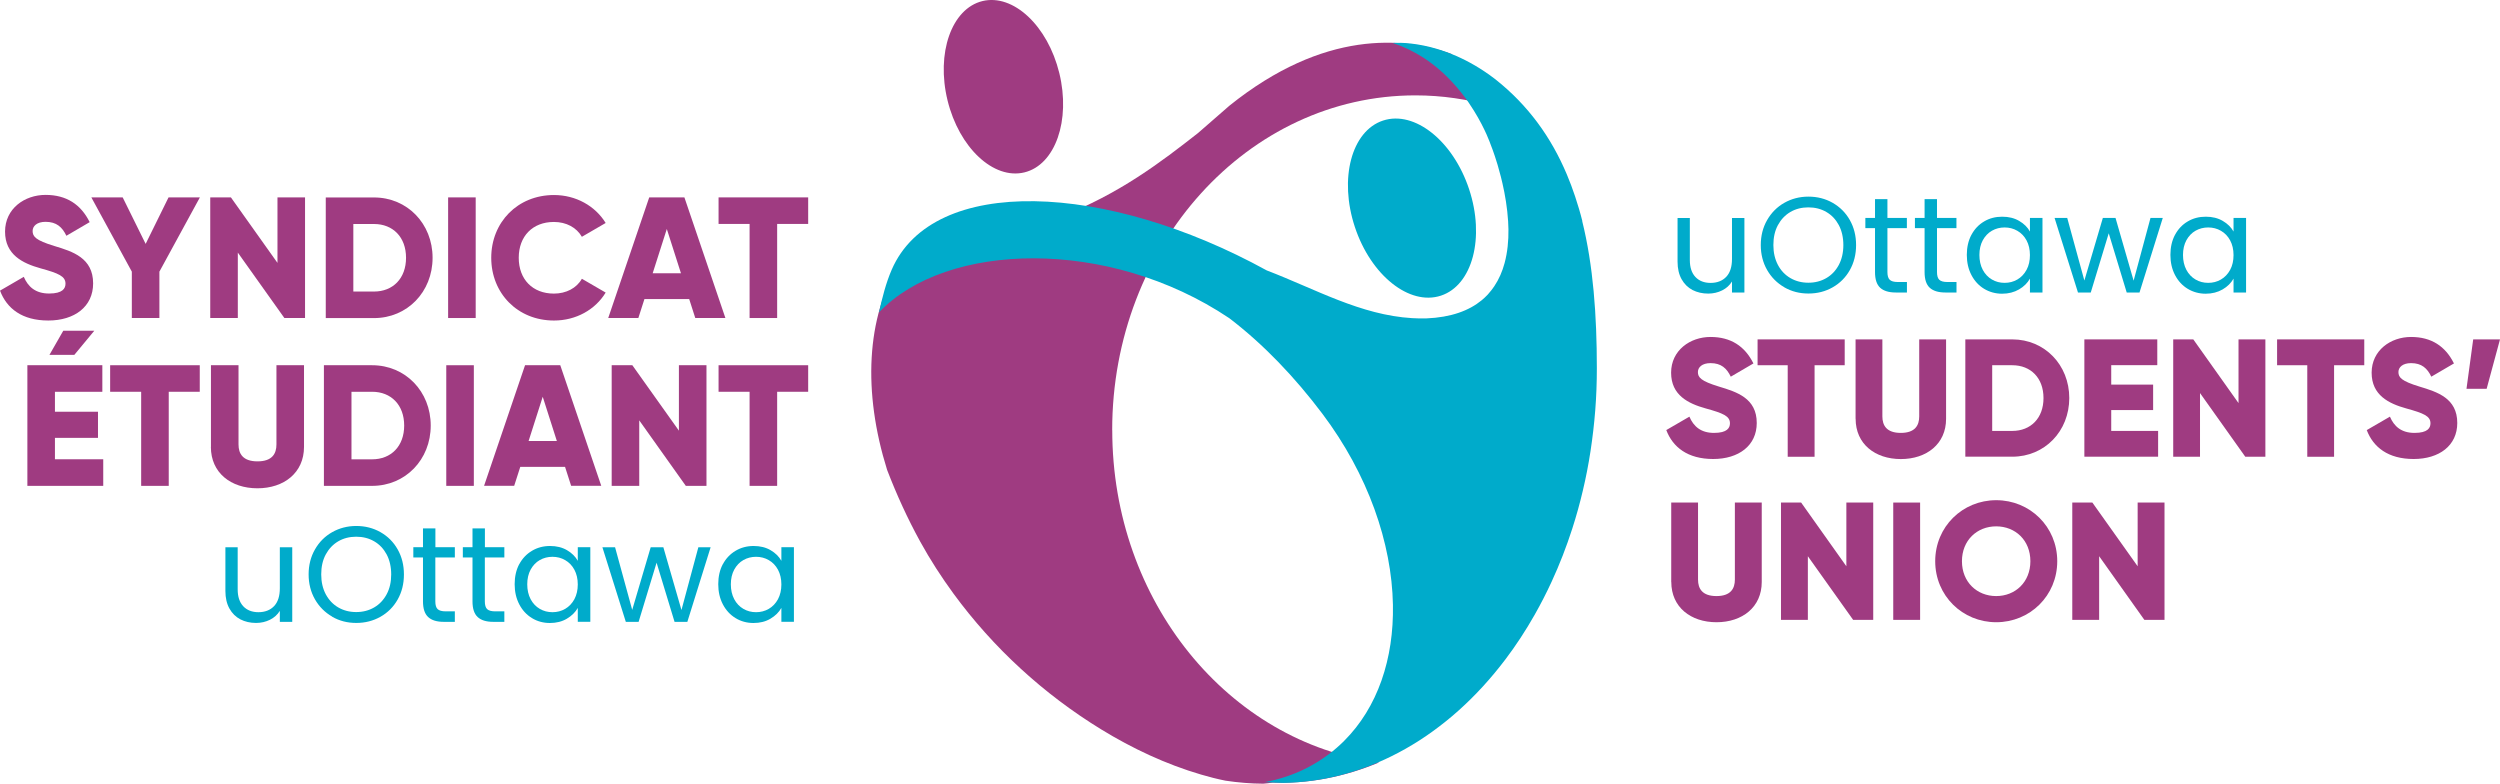 <?xml version="1.0" encoding="UTF-8"?>
<svg id="Layer_1" data-name="Layer 1" xmlns="http://www.w3.org/2000/svg" viewBox="0 0 390.85 122.51">
  <defs>
    <style>
      .cls-1 {
        fill: #00abcb;
      }

      .cls-1, .cls-2, .cls-3 {
        stroke-width: 0px;
      }

      .cls-2 {
        fill: none;
      }

      .cls-3 {
        fill: #9f3b81;
      }
    </style>
  </defs>
  <path class="cls-3" d="M153.59.17c4.82-1.18,10.21,3.85,12.02,11.25,1.81,7.4-.63,14.35-5.45,15.53-4.82,1.18-10.21-3.85-12.02-11.25-1.81-7.4.63-14.35,5.45-15.53"/>
  <path class="cls-2" d="M216.22,18.85c4.93-1.63,10.96,3.18,13.46,10.73,2.5,7.56.53,15.01-4.4,16.64-4.93,1.63-10.96-3.17-13.46-10.73-2.5-7.56-.53-15.01,4.4-16.64Z"/>
  <path class="cls-2" d="M217.22,15.57c8.37,0,16.05,4.07,22.11,10.85-3.32-7.16-7.54-13.54-12.4-18.92-7.45-2.7-19.9-3.84-34.72,8.16-.66.59-2.77,2.44-4.9,4.3-5.68,4.48-12.38,9.68-21.59,13.21l-.89-.21c-12.51-1.68-18.98,2.95-18.98,2.95,0,0-2.4,1.31-4.9,4.22-5.13,8.34-5.65,19.92-1.91,31.95,1.45,3.81,3.13,7.52,5.09,11.1,1.52,2.8,3.24,5.48,5.12,8.05,3.05,4.19,6.49,8.07,10.3,11.6,2.32,2.15,4.78,4.14,7.34,6,13.49,9.81,26.12,15.59,40.46,12.85,7.12-1.36,13.52-4.52,19.02-9.08-2.91,1.08-5.96,1.66-9.12,1.66-19.53,0-35.36-22.09-35.36-49.35s15.83-49.35,35.36-49.35Z"/>
  <path class="cls-3" d="M260.5,67.24l3.62-2.1c.65,1.52,1.78,2.54,3.85,2.54s2.49-.79,2.49-1.5c0-1.13-1.05-1.57-3.8-2.33-2.73-.76-5.4-2.07-5.4-5.58s2.99-5.59,6.16-5.59,5.37,1.44,6.71,4.14l-3.54,2.07c-.63-1.31-1.5-2.12-3.17-2.12-1.31,0-1.97.65-1.97,1.39,0,.84.45,1.41,3.3,2.28,2.78.84,5.9,1.81,5.9,5.69,0,3.54-2.83,5.63-6.81,5.63s-6.32-1.84-7.34-4.54h.01Z"/>
  <polygon class="cls-3" points="288.4 57.1 283.69 57.1 283.69 71.41 279.49 71.41 279.49 57.1 274.78 57.1 274.78 53.06 288.4 53.06 288.4 57.1"/>
  <path class="cls-3" d="M290.1,65.48v-12.42h4.19v12.05c0,1.39.65,2.57,2.88,2.57s2.88-1.18,2.88-2.57v-12.05h4.2v12.42c0,3.93-3.04,6.29-7.07,6.29s-7.07-2.36-7.07-6.29h0Z"/>
  <path class="cls-3" d="M323.51,62.23c0,5.19-3.85,9.17-8.91,9.17h-7.34v-18.34h7.34c5.06,0,8.91,3.99,8.91,9.17h0ZM319.48,62.23c0-3.14-1.99-5.13-4.88-5.13h-3.14v10.27h3.14c2.88,0,4.88-1.99,4.88-5.13"/>
  <polygon class="cls-3" points="337.4 67.37 337.4 71.4 325.87 71.4 325.87 53.06 337.27 53.06 337.27 57.09 330.07 57.09 330.07 60.13 336.62 60.13 336.62 64.11 330.07 64.11 330.07 67.37 337.41 67.37 337.4 67.37"/>
  <polygon class="cls-3" points="354.17 53.06 354.17 71.41 351.03 71.41 343.95 61.45 343.95 71.41 339.76 71.41 339.76 53.06 342.9 53.06 349.97 63.02 349.97 53.06 354.16 53.06 354.17 53.06"/>
  <polygon class="cls-3" points="369.63 57.1 364.91 57.1 364.91 71.41 360.72 71.41 360.72 57.1 356 57.1 356 53.06 369.63 53.06 369.63 57.1"/>
  <path class="cls-3" d="M370.02,67.24l3.62-2.1c.65,1.52,1.78,2.54,3.85,2.54s2.49-.79,2.49-1.5c0-1.13-1.05-1.57-3.8-2.33-2.73-.76-5.4-2.07-5.4-5.58s2.99-5.59,6.16-5.59,5.37,1.44,6.71,4.14l-3.54,2.07c-.63-1.31-1.5-2.12-3.17-2.12-1.31,0-1.97.65-1.97,1.39,0,.84.45,1.41,3.3,2.28,2.78.84,5.9,1.81,5.9,5.69,0,3.54-2.83,5.63-6.82,5.63s-6.32-1.84-7.34-4.54h.01Z"/>
  <polygon class="cls-3" points="388.76 60.79 385.61 60.79 386.66 53.06 390.85 53.06 388.76 60.79"/>
  <path class="cls-3" d="M261.28,90.99v-12.42h4.19v12.05c0,1.39.65,2.57,2.88,2.57s2.88-1.18,2.88-2.57v-12.05h4.2v12.42c0,3.93-3.04,6.29-7.07,6.29s-7.07-2.36-7.07-6.29h0Z"/>
  <polygon class="cls-3" points="292.86 78.57 292.86 96.91 289.72 96.91 282.64 86.96 282.64 96.91 278.44 96.91 278.44 78.57 281.59 78.57 288.66 88.53 288.66 78.57 292.85 78.57 292.86 78.57"/>
  <rect class="cls-3" x="295.99" y="78.57" width="4.2" height="18.34"/>
  <path class="cls-3" d="M302.55,87.74c0-5.4,4.27-9.54,9.54-9.54s9.54,4.14,9.54,9.54-4.27,9.54-9.54,9.54-9.54-4.14-9.54-9.54M317.43,87.74c0-3.28-2.36-5.45-5.35-5.45s-5.35,2.18-5.35,5.45,2.36,5.45,5.35,5.45,5.35-2.18,5.35-5.45"/>
  <polygon class="cls-3" points="338.4 78.57 338.4 96.91 335.25 96.91 328.18 86.96 328.18 96.91 323.98 96.91 323.98 78.57 327.12 78.57 334.2 88.53 334.2 78.57 338.39 78.57 338.4 78.57"/>
  <g>
    <path class="cls-1" d="M272.72,34.07v11.66h-1.94v-1.72c-.37.6-.88,1.06-1.54,1.39-.66.33-1.39.5-2.18.5-.91,0-1.72-.19-2.45-.56-.72-.38-1.29-.94-1.71-1.69-.42-.75-.63-1.67-.63-2.74v-6.83h1.92v6.57c0,1.15.29,2.03.87,2.65.58.62,1.38.93,2.38.93s1.85-.32,2.45-.96c.6-.64.89-1.57.89-2.79v-6.4h1.94Z"/>
    <path class="cls-1" d="M278.96,44.91c-1.13-.65-2.03-1.55-2.69-2.7-.66-1.16-.99-2.46-.99-3.9s.33-2.75.99-3.9,1.56-2.06,2.69-2.7,2.39-.97,3.77-.97,2.65.32,3.79.97c1.13.65,2.03,1.54,2.68,2.69s.98,2.45.98,3.91-.33,2.77-.98,3.92-1.55,2.05-2.68,2.69c-1.14.65-2.4.97-3.79.97s-2.63-.32-3.77-.97ZM285.52,43.48c.83-.48,1.48-1.17,1.96-2.06.47-.89.71-1.93.71-3.11s-.24-2.23-.71-3.12c-.48-.89-1.12-1.57-1.95-2.05-.82-.48-1.76-.72-2.81-.72s-1.99.24-2.81.72c-.82.48-1.47,1.17-1.95,2.05-.48.89-.71,1.93-.71,3.12s.24,2.21.71,3.11c.47.89,1.13,1.58,1.96,2.06.83.48,1.76.72,2.8.72s1.97-.24,2.8-.72Z"/>
    <path class="cls-1" d="M295.08,35.67v6.87c0,.57.12.97.36,1.2.24.23.66.35,1.26.35h1.43v1.64h-1.75c-1.08,0-1.89-.25-2.43-.74s-.81-1.31-.81-2.45v-6.87h-1.51v-1.6h1.51v-2.94h1.94v2.94h3.04v1.6h-3.04Z"/>
    <path class="cls-1" d="M302.83,35.67v6.87c0,.57.12.97.36,1.2.24.23.66.35,1.26.35h1.43v1.64h-1.75c-1.08,0-1.89-.25-2.43-.74s-.81-1.31-.81-2.45v-6.87h-1.51v-1.6h1.51v-2.94h1.94v2.94h3.04v1.6h-3.04Z"/>
    <path class="cls-1" d="M308.21,36.72c.48-.9,1.14-1.6,1.99-2.1.84-.5,1.78-.74,2.82-.74s1.91.22,2.66.66c.75.44,1.31.99,1.68,1.66v-2.13h1.96v11.66h-1.96v-2.17c-.38.68-.95,1.25-1.71,1.69s-1.64.67-2.65.67-1.97-.26-2.81-.77c-.84-.51-1.5-1.23-1.98-2.15-.48-.92-.72-1.97-.72-3.15s.24-2.24.72-3.14ZM316.83,37.58c-.35-.65-.83-1.15-1.44-1.5-.6-.35-1.27-.52-1.99-.52s-1.38.17-1.98.51c-.6.34-1.07.84-1.43,1.49-.35.65-.53,1.42-.53,2.3s.18,1.67.53,2.33.83,1.16,1.43,1.51c.6.35,1.25.52,1.98.52s1.39-.17,1.99-.52c.6-.35,1.08-.85,1.44-1.51s.53-1.43.53-2.31-.18-1.65-.53-2.3Z"/>
    <path class="cls-1" d="M338.13,34.07l-3.64,11.66h-2l-2.81-9.26-2.81,9.26h-2l-3.66-11.66h1.98l2.68,9.79,2.89-9.79h1.98l2.83,9.81,2.64-9.81h1.91Z"/>
    <path class="cls-1" d="M340.04,36.72c.48-.9,1.14-1.6,1.99-2.1.84-.5,1.78-.74,2.82-.74s1.91.22,2.66.66c.75.44,1.31.99,1.68,1.66v-2.13h1.96v11.66h-1.96v-2.17c-.38.68-.95,1.25-1.71,1.69s-1.64.67-2.65.67-1.97-.26-2.81-.77c-.84-.51-1.5-1.23-1.98-2.15-.48-.92-.72-1.97-.72-3.15s.24-2.24.72-3.14ZM348.66,37.58c-.35-.65-.83-1.15-1.44-1.5-.6-.35-1.27-.52-1.99-.52s-1.38.17-1.98.51c-.6.34-1.07.84-1.43,1.49-.35.65-.53,1.42-.53,2.3s.18,1.67.53,2.33.83,1.16,1.43,1.51c.6.35,1.25.52,1.98.52s1.39-.17,1.99-.52c.6-.35,1.08-.85,1.44-1.51s.53-1.43.53-2.31-.18-1.65-.53-2.3Z"/>
  </g>
  <path class="cls-3" d="M0,45.44l3.72-2.16c.67,1.56,1.83,2.61,3.96,2.61s2.56-.81,2.56-1.54c0-1.16-1.07-1.62-3.9-2.4-2.8-.78-5.55-2.13-5.55-5.74s3.07-5.74,6.33-5.74,5.52,1.48,6.9,4.26l-3.64,2.13c-.65-1.35-1.54-2.18-3.26-2.18-1.35,0-2.02.67-2.02,1.43,0,.86.46,1.46,3.4,2.35,2.86.86,6.06,1.86,6.06,5.85,0,3.64-2.91,5.8-7.01,5.8s-6.49-1.88-7.54-4.66"/>
  <polygon class="cls-3" points="24.92 42.47 24.92 49.72 20.61 49.72 20.61 42.47 14.28 30.86 19.18 30.86 22.77 38.13 26.35 30.86 31.25 30.86 24.92 42.47"/>
  <polygon class="cls-3" points="47.69 30.86 47.69 49.72 44.46 49.72 37.18 39.49 37.18 49.72 32.87 49.72 32.87 30.86 36.1 30.86 43.38 41.1 43.38 30.86 47.69 30.86"/>
  <path class="cls-3" d="M67.63,40.3c0,5.33-3.96,9.43-9.16,9.43h-7.54v-18.86h7.54c5.2,0,9.16,4.1,9.16,9.43h0ZM63.48,40.3c0-3.23-2.05-5.28-5.01-5.28h-3.23v10.56h3.23c2.96,0,5.01-2.05,5.01-5.28h0Z"/>
  <rect class="cls-3" x="70.06" y="30.86" width="4.31" height="18.86"/>
  <path class="cls-3" d="M76.8,40.3c0-5.55,4.12-9.81,9.81-9.81,3.42,0,6.44,1.7,8.08,4.37l-3.72,2.16c-.84-1.46-2.45-2.32-4.37-2.32-3.34,0-5.5,2.24-5.5,5.6s2.16,5.6,5.5,5.6c1.91,0,3.56-.86,4.37-2.32l3.72,2.16c-1.62,2.67-4.63,4.37-8.08,4.37-5.69,0-9.81-4.26-9.81-9.81Z"/>
  <path class="cls-3" d="M107.76,46.76h-7.01l-.95,2.96h-4.71l6.41-18.86h5.5l6.41,18.86h-4.71l-.95-2.96ZM106.46,42.72l-2.21-6.92-2.21,6.92h4.42Z"/>
  <polygon class="cls-3" points="126.35 35.01 121.5 35.01 121.5 49.72 117.19 49.72 117.19 35.01 112.34 35.01 112.34 30.86 126.35 30.86 126.35 35.01"/>
  <path class="cls-3" d="M16.14,71.81v4.15H4.28v-18.86h11.72v4.15h-7.41v3.12h6.73v4.09h-6.73v3.34h7.54ZM11.61,55.48h-3.88l2.16-3.77h4.85l-3.12,3.77h0Z"/>
  <polygon class="cls-3" points="31.23 61.25 26.38 61.25 26.38 75.96 22.07 75.96 22.07 61.25 17.22 61.25 17.22 57.1 31.23 57.1 31.23 61.25"/>
  <path class="cls-3" d="M32.98,69.87v-12.77h4.31v12.39c0,1.43.67,2.64,2.97,2.64s2.96-1.21,2.96-2.64v-12.39h4.31v12.77c0,4.04-3.13,6.47-7.28,6.47s-7.28-2.42-7.28-6.47"/>
  <path class="cls-3" d="M67.34,66.53c0,5.33-3.96,9.43-9.16,9.43h-7.54v-18.86h7.54c5.2,0,9.16,4.1,9.16,9.43h0ZM63.19,66.53c0-3.23-2.05-5.28-5.01-5.28h-3.23v10.56h3.23c2.96,0,5.01-2.05,5.01-5.28h0Z"/>
  <rect class="cls-3" x="69.77" y="57.1" width="4.31" height="18.86"/>
  <path class="cls-3" d="M88.35,72.99h-7.01l-.95,2.96h-4.71l6.41-18.86h5.5l6.41,18.86h-4.71l-.95-2.96ZM87.06,68.95l-2.21-6.92-2.21,6.92h4.42Z"/>
  <polygon class="cls-3" points="110.45 57.1 110.45 75.96 107.22 75.96 99.94 65.72 99.94 75.96 95.63 75.96 95.63 57.1 98.86 57.1 106.14 67.33 106.14 57.1 110.45 57.1"/>
  <polygon class="cls-3" points="126.35 61.25 121.5 61.25 121.5 75.96 117.19 75.96 117.19 61.25 112.34 61.25 112.34 57.1 126.35 57.1 126.35 61.25"/>
  <g>
    <path class="cls-1" d="M45.69,85.56v11.66h-1.94v-1.72c-.37.6-.88,1.06-1.54,1.39s-1.39.5-2.18.5c-.91,0-1.72-.19-2.45-.56-.72-.38-1.29-.94-1.71-1.69-.42-.75-.63-1.67-.63-2.75v-6.83h1.92v6.57c0,1.15.29,2.03.87,2.65.58.62,1.38.93,2.38.93s1.85-.32,2.45-.96c.6-.64.89-1.57.89-2.79v-6.4h1.94Z"/>
    <path class="cls-1" d="M51.93,96.4c-1.13-.65-2.03-1.55-2.69-2.7-.66-1.16-.99-2.46-.99-3.9s.33-2.75.99-3.9c.66-1.16,1.56-2.06,2.69-2.7s2.39-.97,3.77-.97,2.65.32,3.79.97,2.03,1.54,2.68,2.69c.65,1.15.98,2.45.98,3.92s-.33,2.77-.98,3.92c-.65,1.15-1.55,2.05-2.68,2.69s-2.4.97-3.79.97-2.63-.32-3.77-.97ZM58.49,94.97c.83-.48,1.48-1.17,1.96-2.06.48-.89.71-1.93.71-3.11s-.24-2.23-.71-3.12c-.48-.89-1.12-1.57-1.95-2.05-.82-.48-1.76-.72-2.81-.72s-1.99.24-2.81.72c-.82.48-1.47,1.17-1.95,2.05-.48.89-.71,1.93-.71,3.12s.24,2.21.71,3.11c.48.89,1.13,1.58,1.96,2.06.83.48,1.76.72,2.8.72s1.97-.24,2.8-.72Z"/>
    <path class="cls-1" d="M68.06,87.16v6.87c0,.57.12.97.36,1.2.24.23.66.35,1.26.35h1.43v1.64h-1.74c-1.08,0-1.89-.25-2.43-.75-.54-.5-.81-1.31-.81-2.45v-6.87h-1.51v-1.6h1.51v-2.94h1.94v2.94h3.04v1.6h-3.04Z"/>
    <path class="cls-1" d="M75.8,87.16v6.87c0,.57.12.97.36,1.2.24.23.66.35,1.26.35h1.43v1.64h-1.74c-1.08,0-1.89-.25-2.43-.75-.54-.5-.81-1.31-.81-2.45v-6.87h-1.51v-1.6h1.51v-2.94h1.94v2.94h3.04v1.6h-3.04Z"/>
    <path class="cls-1" d="M81.18,88.21c.48-.9,1.15-1.6,1.99-2.1.84-.5,1.78-.75,2.82-.75s1.91.22,2.66.66c.75.44,1.31.99,1.68,1.66v-2.13h1.96v11.66h-1.96v-2.17c-.38.68-.95,1.24-1.71,1.69-.76.45-1.64.67-2.65.67s-1.97-.25-2.81-.77c-.84-.51-1.5-1.23-1.98-2.15-.48-.92-.72-1.97-.72-3.15s.24-2.24.72-3.14ZM89.8,89.07c-.35-.65-.83-1.15-1.44-1.5-.6-.35-1.27-.52-1.99-.52s-1.38.17-1.98.51c-.6.34-1.07.84-1.43,1.49-.35.65-.53,1.42-.53,2.3s.18,1.67.53,2.33c.35.66.83,1.16,1.43,1.51.6.35,1.26.52,1.98.52s1.39-.17,1.99-.52c.6-.35,1.08-.85,1.44-1.51.35-.66.53-1.43.53-2.31s-.18-1.64-.53-2.3Z"/>
    <path class="cls-1" d="M111.1,85.56l-3.64,11.66h-2l-2.81-9.25-2.81,9.25h-2l-3.66-11.66h1.98l2.68,9.79,2.89-9.79h1.98l2.83,9.81,2.64-9.81h1.92Z"/>
    <path class="cls-1" d="M113.01,88.21c.48-.9,1.15-1.6,1.99-2.1.84-.5,1.78-.75,2.82-.75s1.91.22,2.66.66c.75.44,1.31.99,1.68,1.66v-2.13h1.96v11.66h-1.96v-2.17c-.38.68-.95,1.24-1.71,1.69-.76.45-1.64.67-2.65.67s-1.97-.25-2.81-.77c-.84-.51-1.5-1.23-1.98-2.15-.48-.92-.72-1.97-.72-3.15s.24-2.24.72-3.14ZM121.63,89.07c-.35-.65-.83-1.15-1.44-1.5-.6-.35-1.27-.52-1.99-.52s-1.38.17-1.98.51c-.6.34-1.07.84-1.43,1.49-.35.65-.53,1.42-.53,2.3s.18,1.67.53,2.33c.35.66.83,1.16,1.43,1.51.6.35,1.26.52,1.98.52s1.39-.17,1.99-.52c.6-.35,1.08-.85,1.44-1.51.35-.66.53-1.43.53-2.31s-.18-1.64-.53-2.3Z"/>
  </g>
  <path class="cls-3" d="M173.88,67.24c0-28.9,21.22-52.33,47.4-52.33,4.17,0,8.2.6,12.05,1.71-1.98-2.93-4.12-5.67-6.41-8.19-7.45-2.67-19.9-3.81-34.72,8.1-.66.59-2.77,2.42-4.9,4.27-5.68,4.45-12.38,9.6-21.59,13.1l-.89-.2c-1.29-.17-2.5-.26-3.66-.31-11.04-1.22-15.1,2.57-15.1,2.57,0,0-3.04,1.96-5.42,5.23-5.23,8.42-5.75,20.12-1.95,32.27,1.48,3.85,3.19,7.6,5.18,11.22,1.55,2.82,3.31,5.54,5.21,8.14,3.1,4.23,6.62,8.16,10.49,11.71,3.87,3.56,8.09,6.74,12.57,9.49,4.9,3,10.13,5.46,15.65,7.08,1.22.36,2.5.69,3.8.95,2,.3,3.96.46,5.89.47.5-.03,1-.1,1.49-.17,2.73.09,5.51-.1,8.35-.64,2.88-.55,5.64-1.4,8.28-2.51-23.49-3.11-41.71-25.17-41.71-51.95Z"/>
  <path class="cls-1" d="M216.22,18.85c4.93-1.63,10.96,3.18,13.46,10.73,2.5,7.56.53,15.01-4.4,16.64-4.93,1.63-10.96-3.17-13.46-10.73-2.5-7.56-.53-15.01,4.4-16.64"/>
  <path class="cls-1" d="M247.39,34.59c-.33-1.33-.72-2.62-1.14-3.89-.39-1.17-.82-2.32-1.29-3.43-2.44-5.78-6.03-10.83-11.26-14.94-8.35-6.4-15.96-5.61-15.96-5.61h0c1.75.58,3.33,1.36,4.74,2.26.57.36,1.11.75,1.62,1.15.51.4,1,.81,1.47,1.24.23.21.46.43.68.65,1.1,1.09,2.05,2.22,2.87,3.33.16.22.32.44.47.66.3.44.58.87.84,1.29,1.82,2.93,2.6,5.25,2.6,5.25,0,0,.52,1.26,1.11,3.24.17.57.34,1.19.51,1.86.09.34.17.68.25,1.04.41,1.78.75,3.82.88,5.9.02.42.04.84.05,1.25.03,1.8-.15,3.6-.6,5.28-.35,1.31-.88,2.54-1.62,3.64-.28.41-.58.81-.92,1.18-.04.05-.08.1-.13.15-.28.3-.59.58-.91.85-1.97,1.62-4.77,2.68-8.68,2.84h0c-.72.02-1.43,0-2.14-.04-.01,0-.03,0-.04,0-8.1-.48-15.17-4.57-22.74-7.46-25.05-13.78-52.17-15.04-58.64-.12-.91,2.1-1.49,4.41-1.99,6.68,10.5-11.07,35.86-11.78,54.76.9,5.34,4.07,10.24,9.21,14.55,14.93,0,0,0,0,0,0,7.17,9.52,10.86,20.24,11.04,29.88.16,8.44-2.38,16.05-7.64,21.29-.75.75-1.56,1.45-2.42,2.1-1.11.83-2.27,1.55-3.49,2.17-2.02,1.02-4.19,1.73-6.44,2.16.99.07,1.94.11,2.87.13,5.93-.11,11.62-1.57,16.87-4.16.75-.37,1.49-.76,2.23-1.18,1.47-.83,2.9-1.75,4.29-2.76,1.39-1.01,2.74-2.09,4.04-3.26,2.61-2.34,5.03-4.99,7.25-7.92,1.66-2.19,3.2-4.54,4.61-7.03.94-1.66,1.82-3.37,2.64-5.15,1.23-2.66,2.31-5.44,3.24-8.33.62-1.93,1.17-3.9,1.64-5.91.48-2.02.88-4.07,1.2-6.17s.57-4.22.74-6.39c.17-2.16.25-4.35.25-6.57,0-8.33-.57-16.08-2.29-23.01Z"/>
</svg>